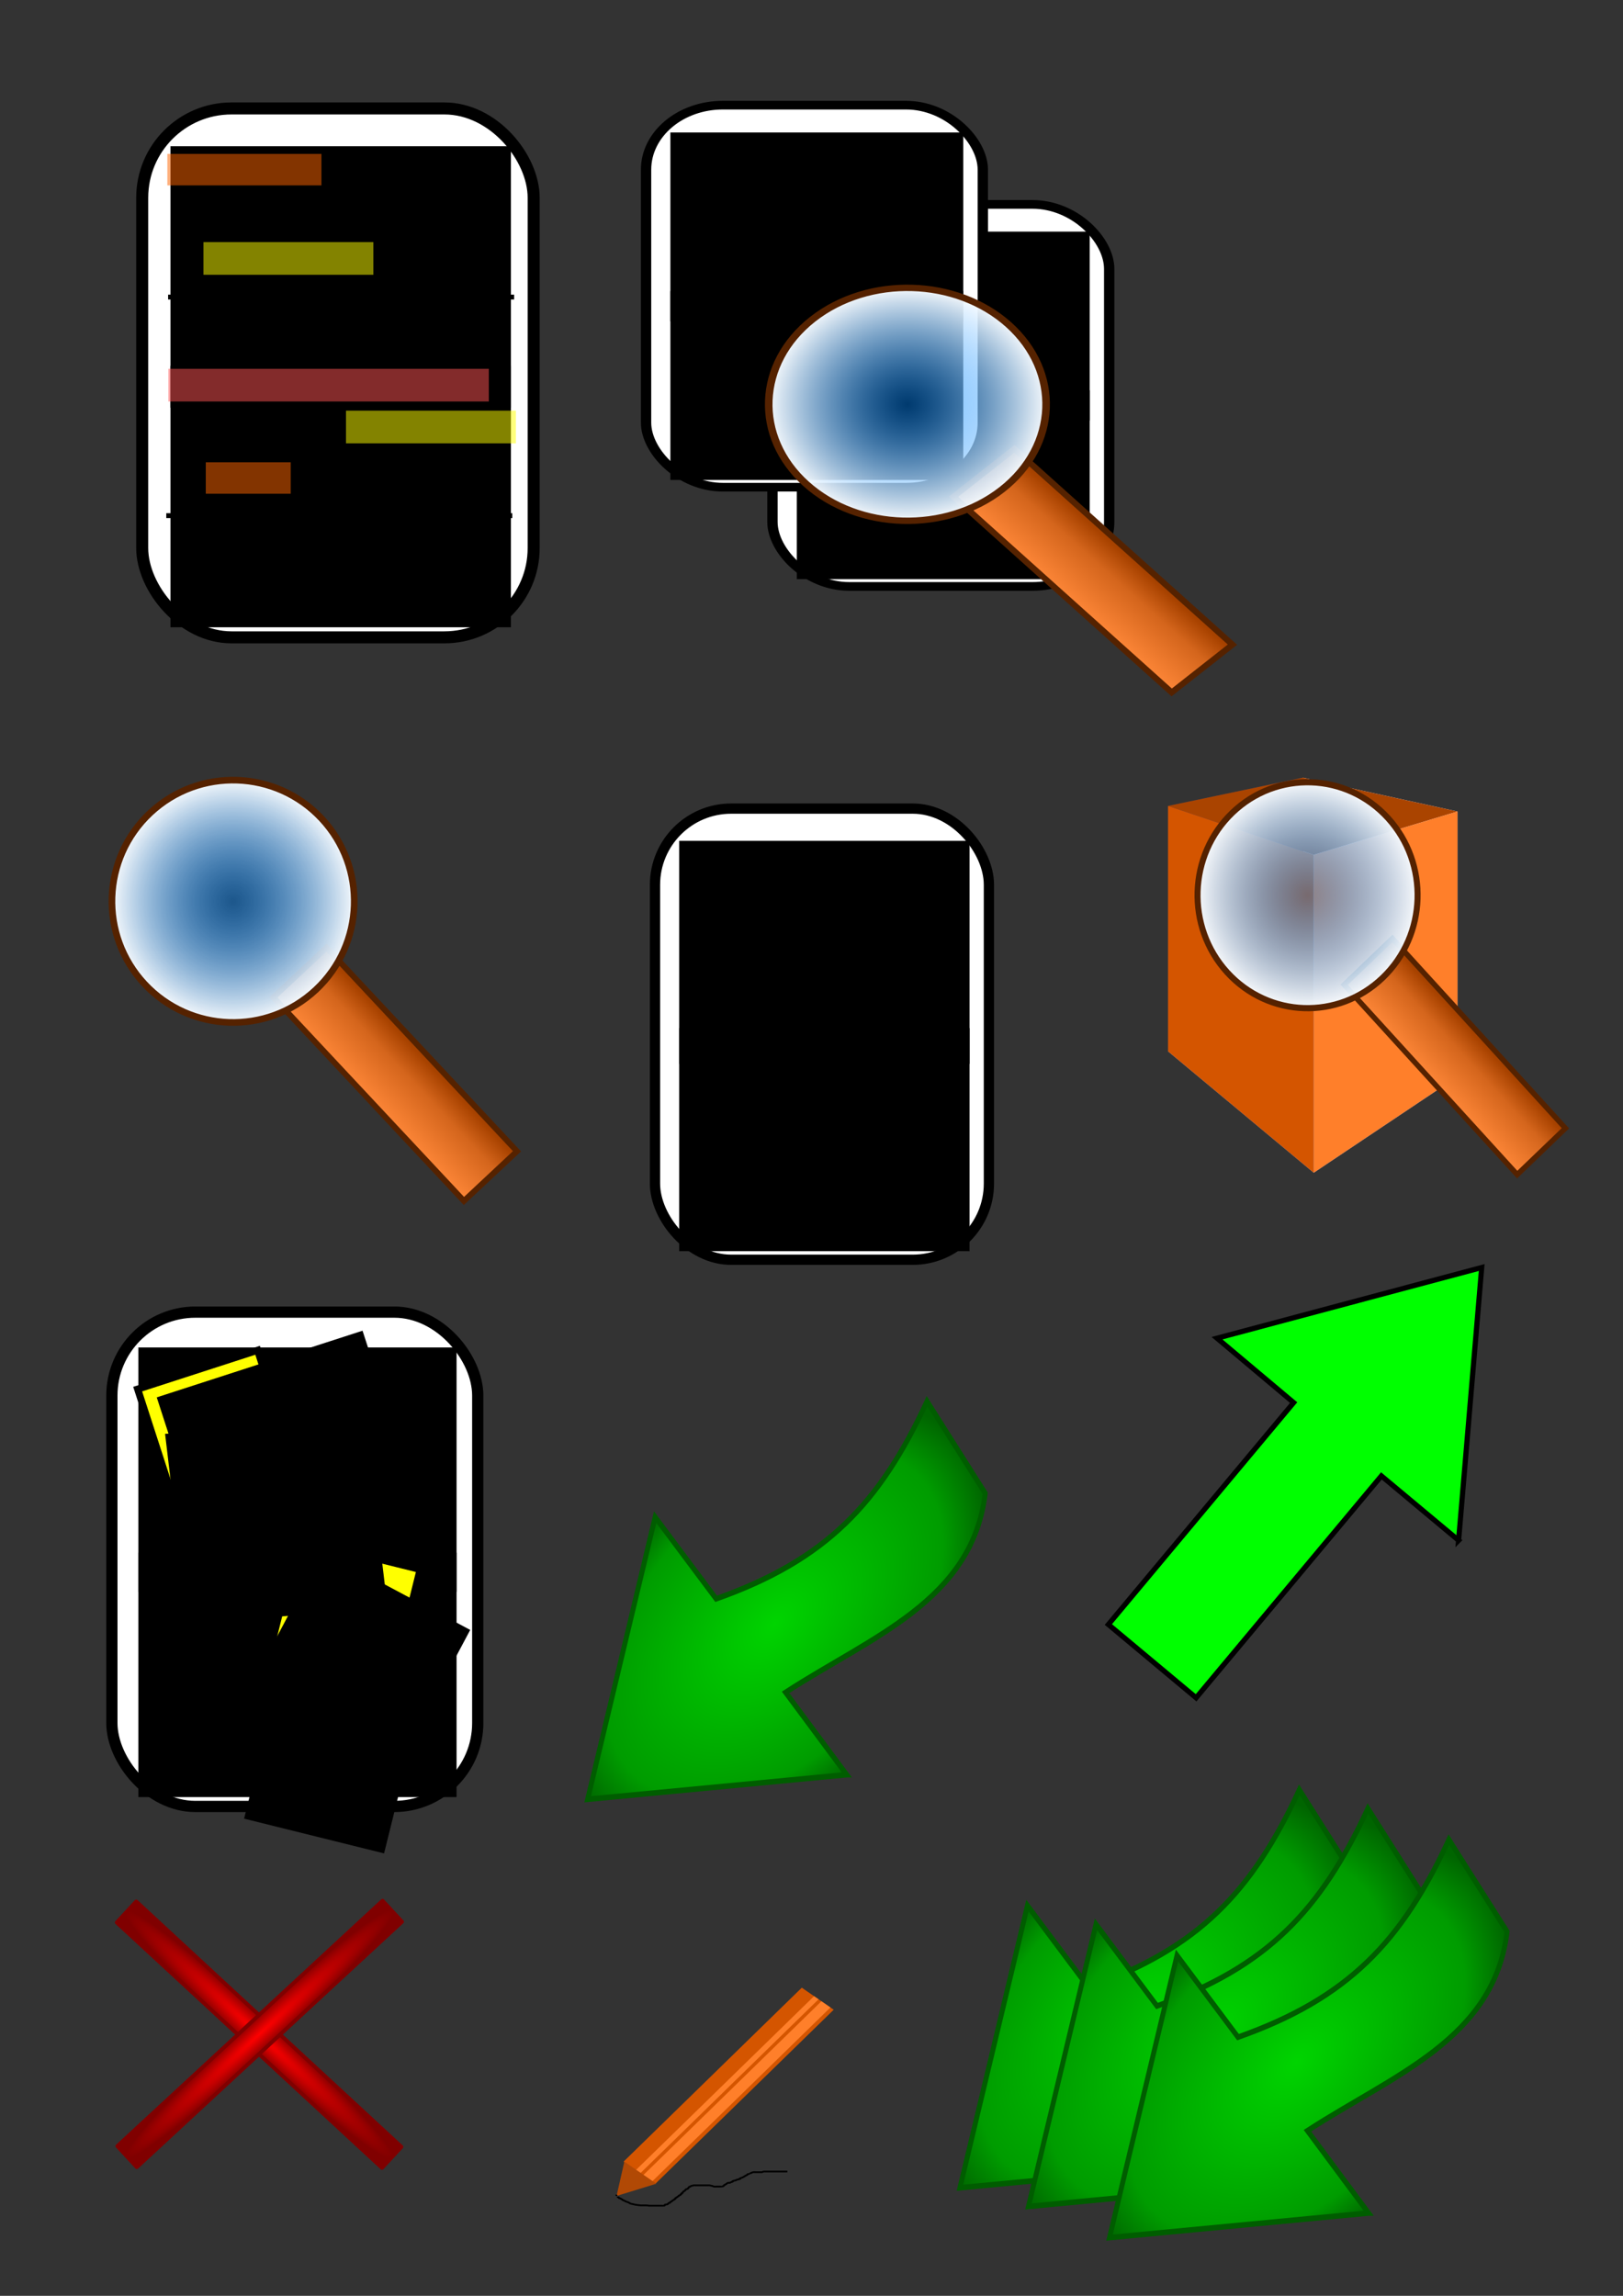 <?xml version="1.0" encoding="UTF-8" standalone="no"?>
<!-- Created with Inkscape (http://www.inkscape.org/) -->

<svg
   xmlns:dc="http://purl.org/dc/elements/1.1/"
   xmlns:cc="http://creativecommons.org/ns#"
   xmlns:rdf="http://www.w3.org/1999/02/22-rdf-syntax-ns#"
   xmlns:svg="http://www.w3.org/2000/svg"
   xmlns="http://www.w3.org/2000/svg"
   xmlns:xlink="http://www.w3.org/1999/xlink"
   xmlns:sodipodi="http://sodipodi.sourceforge.net/DTD/sodipodi-0.dtd"
   xmlns:inkscape="http://www.inkscape.org/namespaces/inkscape"
   width="744.094"
   height="1052.362"
   id="svg2"
   version="1.1"
   inkscape:version="0.47 r22583"
   sodipodi:docname="icons.svg">
  <rect width="100%" height="100%" fill="#333333" stroke="none"/>
  <defs
     id="defs4">
    <linearGradient
       id="linearGradient3788">
      <stop
         id="stop3790"
         offset="0"
         style="stop-color:#ff0000;stop-opacity:1;" />
      <stop
         style="stop-color:#800000;stop-opacity:1;"
         offset="1"
         id="stop3796" />
    </linearGradient>
    <linearGradient
       id="linearGradient3725">
      <stop
         style="stop-color:#0086ff;stop-opacity:0.433;"
         offset="0"
         id="stop3727" />
      <stop
         style="stop-color:#ffffff;stop-opacity:1;"
         offset="1"
         id="stop3729" />
    </linearGradient>
    <linearGradient
       id="linearGradient3709">
      <stop
         style="stop-color:#ff8839;stop-opacity:1;"
         offset="0"
         id="stop3711" />
      <stop
         id="stop3723"
         offset="0.601"
         style="stop-color:#d4651c;stop-opacity:1;" />
      <stop
         id="stop3721"
         offset="0.891"
         style="stop-color:#a94300;stop-opacity:1;" />
      <stop
         style="stop-color:#993d00;stop-opacity:1;"
         offset="1"
         id="stop3713" />
    </linearGradient>
    <linearGradient
       id="linearGradient3649">
      <stop
         id="stop3665"
         offset="0"
         style="stop-color:#00d400;stop-opacity:1;" />
      <stop
         style="stop-color:#009c00;stop-opacity:1;"
         offset="0.792"
         id="stop3683" />
      <stop
         style="stop-color:#006500;stop-opacity:1;"
         offset="1"
         id="stop3653" />
    </linearGradient>
    <inkscape:perspective
       sodipodi:type="inkscape:persp3d"
       inkscape:vp_x="NaN : NaN : 1"
       inkscape:vp_y="NaN : NaN : 0"
       inkscape:vp_z="NaN : NaN : 1"
       inkscape:persp3d-origin="NaN : NaN : 1"
       id="perspective10" />
    <inkscape:perspective
       id="perspective3621"
       inkscape:persp3d-origin="0.5 : 0.33333333 : 1"
       inkscape:vp_z="1 : 0.5 : 1"
       inkscape:vp_y="0 : 1000 : 0"
       inkscape:vp_x="0 : 0.5 : 1"
       sodipodi:type="inkscape:persp3d" />
    <inkscape:perspective
       id="perspective3621-1"
       inkscape:persp3d-origin="0.5 : 0.33333333 : 1"
       inkscape:vp_z="1 : 0.5 : 1"
       inkscape:vp_y="0 : 1000 : 0"
       inkscape:vp_x="0 : 0.5 : 1"
       sodipodi:type="inkscape:persp3d" />
    <radialGradient
       inkscape:collect="always"
       xlink:href="#linearGradient3649"
       id="radialGradient3671"
       cx="670.2"
       cy="566.086"
       fx="670.2"
       fy="566.086"
       r="309.516"
       gradientTransform="matrix(1,0,0,1.619,0,-350.557)"
       gradientUnits="userSpaceOnUse" />
    <radialGradient
       inkscape:collect="always"
       xlink:href="#linearGradient3649"
       id="radialGradient3685"
       gradientUnits="userSpaceOnUse"
       gradientTransform="matrix(1,0,0,1.619,574.669,613.847)"
       cx="670.2"
       cy="566.086"
       fx="670.2"
       fy="566.086"
       r="309.516" />
    <inkscape:perspective
       id="perspective3779"
       inkscape:persp3d-origin="0.5 : 0.33333333 : 1"
       inkscape:vp_z="1 : 0.5 : 1"
       inkscape:vp_y="0 : 1000 : 0"
       inkscape:vp_x="0 : 0.5 : 1"
       sodipodi:type="inkscape:persp3d" />
    <inkscape:perspective
       id="perspective3831"
       inkscape:persp3d-origin="0.5 : 0.33333333 : 1"
       inkscape:vp_z="1 : 0.5 : 1"
       inkscape:vp_y="0 : 1000 : 0"
       inkscape:vp_x="0 : 0.5 : 1"
       sodipodi:type="inkscape:persp3d" />
    <inkscape:perspective
       id="perspective3900"
       inkscape:persp3d-origin="0.5 : 0.33333333 : 1"
       inkscape:vp_z="1 : 0.5 : 1"
       inkscape:vp_y="0 : 1000 : 0"
       inkscape:vp_x="0 : 0.5 : 1"
       sodipodi:type="inkscape:persp3d" />
    <linearGradient
       inkscape:collect="always"
       xlink:href="#linearGradient3709-3"
       id="linearGradient3886-6"
       gradientUnits="userSpaceOnUse"
       x1="-94.895"
       y1="748.853"
       x2="23.676"
       y2="748.853"
       gradientTransform="matrix(0.733,0,0,0.733,-123.667,324.38)" />
    <linearGradient
       id="linearGradient3709-3">
      <stop
         style="stop-color:#ff8839;stop-opacity:1;"
         offset="0"
         id="stop3711-8" />
      <stop
         id="stop3723-3"
         offset="0.601"
         style="stop-color:#d4651c;stop-opacity:1;" />
      <stop
         id="stop3721-4"
         offset="0.891"
         style="stop-color:#a94300;stop-opacity:1;" />
      <stop
         style="stop-color:#993d00;stop-opacity:1;"
         offset="1"
         id="stop3713-2" />
    </linearGradient>
    <radialGradient
       inkscape:collect="always"
       xlink:href="#linearGradient3725-8"
       id="radialGradient3747-7"
       gradientUnits="userSpaceOnUse"
       cx="151.429"
       cy="263.791"
       fx="151.429"
       fy="263.791"
       r="187.857" />
    <linearGradient
       id="linearGradient3725-8">
      <stop
         style="stop-color:#0086ff;stop-opacity:0.433;"
         offset="0"
         id="stop3727-9" />
      <stop
         style="stop-color:#ffffff;stop-opacity:1;"
         offset="1"
         id="stop3729-0" />
    </linearGradient>
    <radialGradient
       r="187.857"
       fy="263.791"
       fx="151.429"
       cy="263.791"
       cx="151.429"
       gradientUnits="userSpaceOnUse"
       id="radialGradient3917"
       xlink:href="#linearGradient3725-8"
       inkscape:collect="always" />
    <inkscape:perspective
       id="perspective3962"
       inkscape:persp3d-origin="0.5 : 0.33333333 : 1"
       inkscape:vp_z="1 : 0.5 : 1"
       inkscape:vp_y="0 : 1000 : 0"
       inkscape:vp_x="0 : 0.5 : 1"
       sodipodi:type="inkscape:persp3d" />
    <linearGradient
       inkscape:collect="always"
       xlink:href="#linearGradient3709"
       id="linearGradient4048"
       gradientUnits="userSpaceOnUse"
       gradientTransform="matrix(0.733,0,0,0.733,-123.667,324.38)"
       x1="-94.895"
       y1="748.853"
       x2="23.676"
       y2="748.853" />
    <radialGradient
       inkscape:collect="always"
       xlink:href="#linearGradient3725"
       id="radialGradient4050"
       gradientUnits="userSpaceOnUse"
       cx="151.429"
       cy="263.791"
       fx="151.429"
       fy="263.791"
       r="187.857" />
    <inkscape:perspective
       id="perspective4158"
       inkscape:persp3d-origin="0.5 : 0.33333333 : 1"
       inkscape:vp_z="1 : 0.5 : 1"
       inkscape:vp_y="0 : 1000 : 0"
       inkscape:vp_x="0 : 0.5 : 1"
       sodipodi:type="inkscape:persp3d" />
    <linearGradient
       id="linearGradient3709-3-8">
      <stop
         style="stop-color:#ff8839;stop-opacity:1;"
         offset="0"
         id="stop3711-8-4" />
      <stop
         id="stop3723-3-3"
         offset="0.601"
         style="stop-color:#d4651c;stop-opacity:1;" />
      <stop
         id="stop3721-4-9"
         offset="0.891"
         style="stop-color:#a94300;stop-opacity:1;" />
      <stop
         style="stop-color:#993d00;stop-opacity:1;"
         offset="1"
         id="stop3713-2-9" />
    </linearGradient>
    <radialGradient
       r="187.857"
       fy="263.791"
       fx="151.429"
       cy="263.791"
       cx="151.429"
       gradientUnits="userSpaceOnUse"
       id="radialGradient3917-6"
       xlink:href="#linearGradient3725-8-9"
       inkscape:collect="always" />
    <linearGradient
       id="linearGradient3725-8-9">
      <stop
         style="stop-color:#0086ff;stop-opacity:0.433;"
         offset="0"
         id="stop3727-9-7" />
      <stop
         style="stop-color:#ffffff;stop-opacity:1;"
         offset="1"
         id="stop3729-0-7" />
    </linearGradient>
    <linearGradient
       inkscape:collect="always"
       xlink:href="#linearGradient3709-3-8"
       id="linearGradient4224"
       gradientUnits="userSpaceOnUse"
       gradientTransform="matrix(0.733,0,0,0.733,-123.667,324.38)"
       x1="-94.895"
       y1="748.853"
       x2="23.676"
       y2="748.853" />
    <radialGradient
       inkscape:collect="always"
       xlink:href="#linearGradient3725-8-9"
       id="radialGradient4226"
       gradientUnits="userSpaceOnUse"
       cx="151.429"
       cy="263.791"
       fx="151.429"
       fy="263.791"
       r="187.857" />
    <inkscape:perspective
       id="perspective4238"
       inkscape:persp3d-origin="0.5 : 0.33333333 : 1"
       inkscape:vp_z="1 : 0.5 : 1"
       inkscape:vp_y="0 : 1000 : 0"
       inkscape:vp_x="0 : 0.5 : 1"
       sodipodi:type="inkscape:persp3d" />
    <inkscape:perspective
       id="perspective4286"
       inkscape:persp3d-origin="0.5 : 0.33333333 : 1"
       inkscape:vp_z="1 : 0.5 : 1"
       inkscape:vp_y="0 : 1000 : 0"
       inkscape:vp_x="0 : 0.5 : 1"
       sodipodi:type="inkscape:persp3d" />
    <inkscape:perspective
       id="perspective4317"
       inkscape:persp3d-origin="0.5 : 0.33333333 : 1"
       inkscape:vp_z="1 : 0.5 : 1"
       inkscape:vp_y="0 : 1000 : 0"
       inkscape:vp_x="0 : 0.5 : 1"
       sodipodi:type="inkscape:persp3d" />
    <inkscape:perspective
       id="perspective4348"
       inkscape:persp3d-origin="0.5 : 0.33333333 : 1"
       inkscape:vp_z="1 : 0.5 : 1"
       inkscape:vp_y="0 : 1000 : 0"
       inkscape:vp_x="0 : 0.5 : 1"
       sodipodi:type="inkscape:persp3d" />
    <inkscape:perspective
       id="perspective4379"
       inkscape:persp3d-origin="0.5 : 0.33333333 : 1"
       inkscape:vp_z="1 : 0.5 : 1"
       inkscape:vp_y="0 : 1000 : 0"
       inkscape:vp_x="0 : 0.5 : 1"
       sodipodi:type="inkscape:persp3d" />
    <inkscape:perspective
       id="perspective4432"
       inkscape:persp3d-origin="0.5 : 0.33333333 : 1"
       inkscape:vp_z="1 : 0.5 : 1"
       inkscape:vp_y="0 : 1000 : 0"
       inkscape:vp_x="0 : 0.5 : 1"
       sodipodi:type="inkscape:persp3d" />
    <inkscape:perspective
       id="perspective4547"
       inkscape:persp3d-origin="0.5 : 0.33333333 : 1"
       inkscape:vp_z="1 : 0.5 : 1"
       inkscape:vp_y="0 : 1000 : 0"
       inkscape:vp_x="0 : 0.5 : 1"
       sodipodi:type="inkscape:persp3d" />
    <inkscape:perspective
       id="perspective4779"
       inkscape:persp3d-origin="0.5 : 0.33333333 : 1"
       inkscape:vp_z="1 : 0.5 : 1"
       inkscape:vp_y="0 : 1000 : 0"
       inkscape:vp_x="0 : 0.5 : 1"
       sodipodi:type="inkscape:persp3d" />
    <inkscape:perspective
       id="perspective4779-7"
       inkscape:persp3d-origin="0.5 : 0.33333333 : 1"
       inkscape:vp_z="1 : 0.5 : 1"
       inkscape:vp_y="0 : 1000 : 0"
       inkscape:vp_x="0 : 0.5 : 1"
       sodipodi:type="inkscape:persp3d" />
    <inkscape:perspective
       id="perspective4825"
       inkscape:persp3d-origin="0.5 : 0.33333333 : 1"
       inkscape:vp_z="1 : 0.5 : 1"
       inkscape:vp_y="0 : 1000 : 0"
       inkscape:vp_x="0 : 0.5 : 1"
       sodipodi:type="inkscape:persp3d" />
    <inkscape:perspective
       id="perspective4886"
       inkscape:persp3d-origin="0.5 : 0.33333333 : 1"
       inkscape:vp_z="1 : 0.5 : 1"
       inkscape:vp_y="0 : 1000 : 0"
       inkscape:vp_x="0 : 0.5 : 1"
       sodipodi:type="inkscape:persp3d" />
    <inkscape:perspective
       id="perspective4908"
       inkscape:persp3d-origin="0.5 : 0.33333333 : 1"
       inkscape:vp_z="1 : 0.5 : 1"
       inkscape:vp_y="0 : 1000 : 0"
       inkscape:vp_x="0 : 0.5 : 1"
       sodipodi:type="inkscape:persp3d" />
    <inkscape:perspective
       id="perspective4932"
       inkscape:persp3d-origin="0.5 : 0.33333333 : 1"
       inkscape:vp_z="1 : 0.5 : 1"
       inkscape:vp_y="0 : 1000 : 0"
       inkscape:vp_x="0 : 0.5 : 1"
       sodipodi:type="inkscape:persp3d" />
    <inkscape:perspective
       id="perspective4932-0"
       inkscape:persp3d-origin="0.5 : 0.33333333 : 1"
       inkscape:vp_z="1 : 0.5 : 1"
       inkscape:vp_y="0 : 1000 : 0"
       inkscape:vp_x="0 : 0.5 : 1"
       sodipodi:type="inkscape:persp3d" />
    <inkscape:perspective
       id="perspective3004"
       inkscape:persp3d-origin="0.5 : 0.33333333 : 1"
       inkscape:vp_z="1 : 0.5 : 1"
       inkscape:vp_y="0 : 1000 : 0"
       inkscape:vp_x="0 : 0.5 : 1"
       sodipodi:type="inkscape:persp3d" />
    <inkscape:perspective
       id="perspective3004-7"
       inkscape:persp3d-origin="0.5 : 0.33333333 : 1"
       inkscape:vp_z="1 : 0.5 : 1"
       inkscape:vp_y="0 : 1000 : 0"
       inkscape:vp_x="0 : 0.5 : 1"
       sodipodi:type="inkscape:persp3d" />
    <inkscape:perspective
       id="perspective3035"
       inkscape:persp3d-origin="0.5 : 0.33333333 : 1"
       inkscape:vp_z="1 : 0.5 : 1"
       inkscape:vp_y="0 : 1000 : 0"
       inkscape:vp_x="0 : 0.5 : 1"
       sodipodi:type="inkscape:persp3d" />
    <radialGradient
       inkscape:collect="always"
       xlink:href="#linearGradient3788"
       id="radialGradient3786"
       cx="900.046"
       cy="717.497"
       fx="900.046"
       fy="717.497"
       r="83.718"
       gradientTransform="matrix(1,0,0,0.089,243.635,-147.029)"
       gradientUnits="userSpaceOnUse" />
    <inkscape:perspective
       id="perspective3806"
       inkscape:persp3d-origin="0.5 : 0.33333333 : 1"
       inkscape:vp_z="1 : 0.5 : 1"
       inkscape:vp_y="0 : 1000 : 0"
       inkscape:vp_x="0 : 0.5 : 1"
       sodipodi:type="inkscape:persp3d" />
    <radialGradient
       inkscape:collect="always"
       xlink:href="#linearGradient3788-2"
       id="radialGradient3786-5"
       cx="900.046"
       cy="717.497"
       fx="900.046"
       fy="717.497"
       r="83.718"
       gradientTransform="matrix(1,0,0,0.089,247.9,-148.148)"
       gradientUnits="userSpaceOnUse" />
    <linearGradient
       id="linearGradient3788-2">
      <stop
         id="stop3790-3"
         offset="0"
         style="stop-color:#ff0000;stop-opacity:1;" />
      <stop
         style="stop-color:#800000;stop-opacity:1;"
         offset="1"
         id="stop3796-1" />
    </linearGradient>
    <radialGradient
       r="83.718"
       fy="717.497"
       fx="900.046"
       cy="717.497"
       cx="900.046"
       gradientTransform="matrix(1,0,0,0.089,-1072.28,1069.828)"
       gradientUnits="userSpaceOnUse"
       id="radialGradient3815"
       xlink:href="#linearGradient3788-2"
       inkscape:collect="always" />
    <inkscape:perspective
       id="perspective3848"
       inkscape:persp3d-origin="0.5 : 0.33333333 : 1"
       inkscape:vp_z="1 : 0.5 : 1"
       inkscape:vp_y="0 : 1000 : 0"
       inkscape:vp_x="0 : 0.5 : 1"
       sodipodi:type="inkscape:persp3d" />
    <inkscape:perspective
       id="perspective3909"
       inkscape:persp3d-origin="0.5 : 0.33333333 : 1"
       inkscape:vp_z="1 : 0.5 : 1"
       inkscape:vp_y="0 : 1000 : 0"
       inkscape:vp_x="0 : 0.5 : 1"
       sodipodi:type="inkscape:persp3d" />
    <linearGradient
       id="linearGradient3709-3-8-6">
      <stop
         style="stop-color:#ff8839;stop-opacity:1;"
         offset="0"
         id="stop3711-8-4-2" />
      <stop
         id="stop3723-3-3-4"
         offset="0.601"
         style="stop-color:#d4651c;stop-opacity:1;" />
      <stop
         id="stop3721-4-9-5"
         offset="0.891"
         style="stop-color:#a94300;stop-opacity:1;" />
      <stop
         style="stop-color:#993d00;stop-opacity:1;"
         offset="1"
         id="stop3713-2-9-8" />
    </linearGradient>
    <linearGradient
       id="linearGradient3725-8-9-1">
      <stop
         style="stop-color:#0086ff;stop-opacity:0.433;"
         offset="0"
         id="stop3727-9-7-2" />
      <stop
         style="stop-color:#ffffff;stop-opacity:1;"
         offset="1"
         id="stop3729-0-7-1" />
    </linearGradient>
    <inkscape:perspective
       id="perspective3991"
       inkscape:persp3d-origin="0.5 : 0.33333333 : 1"
       inkscape:vp_z="1 : 0.5 : 1"
       inkscape:vp_y="0 : 1000 : 0"
       inkscape:vp_x="0 : 0.5 : 1"
       sodipodi:type="inkscape:persp3d" />
    <radialGradient
       inkscape:collect="always"
       xlink:href="#linearGradient3649-6"
       id="radialGradient3671-8"
       cx="670.2"
       cy="566.086"
       fx="670.2"
       fy="566.086"
       r="309.516"
       gradientTransform="matrix(1,0,0,1.619,0,-350.557)"
       gradientUnits="userSpaceOnUse" />
    <linearGradient
       id="linearGradient3649-6">
      <stop
         id="stop3665-9"
         offset="0"
         style="stop-color:#00d400;stop-opacity:1;" />
      <stop
         style="stop-color:#009c00;stop-opacity:1;"
         offset="0.792"
         id="stop3683-8" />
      <stop
         style="stop-color:#006500;stop-opacity:1;"
         offset="1"
         id="stop3653-6" />
    </linearGradient>
    <radialGradient
       inkscape:collect="always"
       xlink:href="#linearGradient3649-6"
       id="radialGradient3685-6"
       gradientUnits="userSpaceOnUse"
       gradientTransform="matrix(1,0,0,1.619,574.669,613.847)"
       cx="670.2"
       cy="566.086"
       fx="670.2"
       fy="566.086"
       r="309.516" />
    <linearGradient
       id="linearGradient4001">
      <stop
         id="stop4003"
         offset="0"
         style="stop-color:#00d400;stop-opacity:1;" />
      <stop
         style="stop-color:#009c00;stop-opacity:1;"
         offset="0.792"
         id="stop4005" />
      <stop
         style="stop-color:#006500;stop-opacity:1;"
         offset="1"
         id="stop4007" />
    </linearGradient>
    <radialGradient
       r="309.516"
       fy="566.086"
       fx="670.2"
       cy="566.086"
       cx="670.2"
       gradientTransform="matrix(1,0,0,1.619,574.669,613.847)"
       gradientUnits="userSpaceOnUse"
       id="radialGradient4011"
       xlink:href="#linearGradient3649-6"
       inkscape:collect="always" />
    <inkscape:perspective
       id="perspective3073"
       inkscape:persp3d-origin="0.5 : 0.33333333 : 1"
       inkscape:vp_z="1 : 0.5 : 1"
       inkscape:vp_y="0 : 1000 : 0"
       inkscape:vp_x="0 : 0.5 : 1"
       sodipodi:type="inkscape:persp3d" />
    <radialGradient
       inkscape:collect="always"
       xlink:href="#linearGradient3649-7"
       id="radialGradient3671-1"
       cx="670.2"
       cy="566.086"
       fx="670.2"
       fy="566.086"
       r="309.516"
       gradientTransform="matrix(1,0,0,1.619,0,-350.557)"
       gradientUnits="userSpaceOnUse" />
    <linearGradient
       id="linearGradient3649-7">
      <stop
         id="stop3665-4"
         offset="0"
         style="stop-color:#00d400;stop-opacity:1;" />
      <stop
         style="stop-color:#009c00;stop-opacity:1;"
         offset="0.792"
         id="stop3683-0" />
      <stop
         style="stop-color:#006500;stop-opacity:1;"
         offset="1"
         id="stop3653-9" />
    </linearGradient>
    <radialGradient
       inkscape:collect="always"
       xlink:href="#linearGradient3649-7"
       id="radialGradient3685-4"
       gradientUnits="userSpaceOnUse"
       gradientTransform="matrix(1,0,0,1.619,574.669,613.847)"
       cx="670.2"
       cy="566.086"
       fx="670.2"
       fy="566.086"
       r="309.516" />
    <linearGradient
       id="linearGradient3083">
      <stop
         id="stop3085"
         offset="0"
         style="stop-color:#00d400;stop-opacity:1;" />
      <stop
         style="stop-color:#009c00;stop-opacity:1;"
         offset="0.792"
         id="stop3087" />
      <stop
         style="stop-color:#006500;stop-opacity:1;"
         offset="1"
         id="stop3089" />
    </linearGradient>
    <radialGradient
       r="309.516"
       fy="566.086"
       fx="670.2"
       cy="566.086"
       cx="670.2"
       gradientTransform="matrix(1,0,0,1.619,574.669,613.847)"
       gradientUnits="userSpaceOnUse"
       id="radialGradient3093"
       xlink:href="#linearGradient3649-7"
       inkscape:collect="always" />
    <inkscape:perspective
       id="perspective3073-2"
       inkscape:persp3d-origin="0.5 : 0.33333333 : 1"
       inkscape:vp_z="1 : 0.5 : 1"
       inkscape:vp_y="0 : 1000 : 0"
       inkscape:vp_x="0 : 0.5 : 1"
       sodipodi:type="inkscape:persp3d" />
    <radialGradient
       inkscape:collect="always"
       xlink:href="#linearGradient3649-5"
       id="radialGradient3671-4"
       cx="670.2"
       cy="566.086"
       fx="670.2"
       fy="566.086"
       r="309.516"
       gradientTransform="matrix(1,0,0,1.619,0,-350.557)"
       gradientUnits="userSpaceOnUse" />
    <linearGradient
       id="linearGradient3649-5">
      <stop
         id="stop3665-5"
         offset="0"
         style="stop-color:#00d400;stop-opacity:1;" />
      <stop
         style="stop-color:#009c00;stop-opacity:1;"
         offset="0.792"
         id="stop3683-1" />
      <stop
         style="stop-color:#006500;stop-opacity:1;"
         offset="1"
         id="stop3653-7" />
    </linearGradient>
    <radialGradient
       inkscape:collect="always"
       xlink:href="#linearGradient3649-5"
       id="radialGradient3685-1"
       gradientUnits="userSpaceOnUse"
       gradientTransform="matrix(1,0,0,1.619,574.669,613.847)"
       cx="670.2"
       cy="566.086"
       fx="670.2"
       fy="566.086"
       r="309.516" />
    <linearGradient
       id="linearGradient3083-1">
      <stop
         id="stop3085-5"
         offset="0"
         style="stop-color:#00d400;stop-opacity:1;" />
      <stop
         style="stop-color:#009c00;stop-opacity:1;"
         offset="0.792"
         id="stop3087-2" />
      <stop
         style="stop-color:#006500;stop-opacity:1;"
         offset="1"
         id="stop3089-7" />
    </linearGradient>
    <radialGradient
       r="309.516"
       fy="566.086"
       fx="670.2"
       cy="566.086"
       cx="670.2"
       gradientTransform="matrix(1,0,0,1.619,574.669,613.847)"
       gradientUnits="userSpaceOnUse"
       id="radialGradient3093-6"
       xlink:href="#linearGradient3649-5"
       inkscape:collect="always" />
    <inkscape:perspective
       id="perspective3073-23"
       inkscape:persp3d-origin="0.5 : 0.33333333 : 1"
       inkscape:vp_z="1 : 0.5 : 1"
       inkscape:vp_y="0 : 1000 : 0"
       inkscape:vp_x="0 : 0.5 : 1"
       sodipodi:type="inkscape:persp3d" />
    <radialGradient
       inkscape:collect="always"
       xlink:href="#linearGradient3649-2"
       id="radialGradient3671-2"
       cx="670.2"
       cy="566.086"
       fx="670.2"
       fy="566.086"
       r="309.516"
       gradientTransform="matrix(1,0,0,1.619,0,-350.557)"
       gradientUnits="userSpaceOnUse" />
    <linearGradient
       id="linearGradient3649-2">
      <stop
         id="stop3665-1"
         offset="0"
         style="stop-color:#00d400;stop-opacity:1;" />
      <stop
         style="stop-color:#009c00;stop-opacity:1;"
         offset="0.792"
         id="stop3683-6" />
      <stop
         style="stop-color:#006500;stop-opacity:1;"
         offset="1"
         id="stop3653-8" />
    </linearGradient>
    <radialGradient
       inkscape:collect="always"
       xlink:href="#linearGradient3649-2"
       id="radialGradient3685-5"
       gradientUnits="userSpaceOnUse"
       gradientTransform="matrix(1,0,0,1.619,574.669,613.847)"
       cx="670.2"
       cy="566.086"
       fx="670.2"
       fy="566.086"
       r="309.516" />
    <linearGradient
       id="linearGradient3083-7">
      <stop
         id="stop3085-6"
         offset="0"
         style="stop-color:#00d400;stop-opacity:1;" />
      <stop
         style="stop-color:#009c00;stop-opacity:1;"
         offset="0.792"
         id="stop3087-1" />
      <stop
         style="stop-color:#006500;stop-opacity:1;"
         offset="1"
         id="stop3089-8" />
    </linearGradient>
    <radialGradient
       r="309.516"
       fy="566.086"
       fx="670.2"
       cy="566.086"
       cx="670.2"
       gradientTransform="matrix(1,0,0,1.619,574.669,613.847)"
       gradientUnits="userSpaceOnUse"
       id="radialGradient3093-9"
       xlink:href="#linearGradient3649-2"
       inkscape:collect="always" />
    <radialGradient
       inkscape:collect="always"
       xlink:href="#linearGradient3649-7"
       id="radialGradient3202"
       gradientUnits="userSpaceOnUse"
       gradientTransform="matrix(1,0,0,1.619,574.669,613.847)"
       cx="670.2"
       cy="566.086"
       fx="670.2"
       fy="566.086"
       r="309.516" />
    <radialGradient
       inkscape:collect="always"
       xlink:href="#linearGradient3649-7"
       id="radialGradient3204"
       gradientUnits="userSpaceOnUse"
       gradientTransform="matrix(1,0,0,1.619,0,-350.557)"
       cx="670.2"
       cy="566.086"
       fx="670.2"
       fy="566.086"
       r="309.516" />
    <radialGradient
       inkscape:collect="always"
       xlink:href="#linearGradient3649-5"
       id="radialGradient3206"
       gradientUnits="userSpaceOnUse"
       gradientTransform="matrix(1,0,0,1.619,574.669,613.847)"
       cx="670.2"
       cy="566.086"
       fx="670.2"
       fy="566.086"
       r="309.516" />
    <radialGradient
       inkscape:collect="always"
       xlink:href="#linearGradient3649-5"
       id="radialGradient3208"
       gradientUnits="userSpaceOnUse"
       gradientTransform="matrix(1,0,0,1.619,0,-350.557)"
       cx="670.2"
       cy="566.086"
       fx="670.2"
       fy="566.086"
       r="309.516" />
    <radialGradient
       inkscape:collect="always"
       xlink:href="#linearGradient3649-2"
       id="radialGradient3210"
       gradientUnits="userSpaceOnUse"
       gradientTransform="matrix(1,0,0,1.619,574.669,613.847)"
       cx="670.2"
       cy="566.086"
       fx="670.2"
       fy="566.086"
       r="309.516" />
    <radialGradient
       inkscape:collect="always"
       xlink:href="#linearGradient3649-2"
       id="radialGradient3212"
       gradientUnits="userSpaceOnUse"
       gradientTransform="matrix(1,0,0,1.619,0,-350.557)"
       cx="670.2"
       cy="566.086"
       fx="670.2"
       fy="566.086"
       r="309.516" />
    <inkscape:perspective
       id="perspective3222"
       inkscape:persp3d-origin="0.5 : 0.33333333 : 1"
       inkscape:vp_z="1 : 0.5 : 1"
       inkscape:vp_y="0 : 1000 : 0"
       inkscape:vp_x="0 : 0.5 : 1"
       sodipodi:type="inkscape:persp3d" />
    <radialGradient
       inkscape:collect="always"
       xlink:href="#linearGradient3649-7-4"
       id="radialGradient3204-5"
       gradientUnits="userSpaceOnUse"
       gradientTransform="matrix(1,0,0,1.619,0,-350.557)"
       cx="670.2"
       cy="566.086"
       fx="670.2"
       fy="566.086"
       r="309.516" />
    <linearGradient
       id="linearGradient3649-7-4">
      <stop
         id="stop3665-4-3"
         offset="0"
         style="stop-color:#00d400;stop-opacity:1;" />
      <stop
         style="stop-color:#009c00;stop-opacity:1;"
         offset="0.792"
         id="stop3683-0-1" />
      <stop
         style="stop-color:#006500;stop-opacity:1;"
         offset="1"
         id="stop3653-9-2" />
    </linearGradient>
    <radialGradient
       inkscape:collect="always"
       xlink:href="#linearGradient3649-7-4"
       id="radialGradient3202-3"
       gradientUnits="userSpaceOnUse"
       gradientTransform="matrix(1,0,0,1.619,574.669,613.847)"
       cx="670.2"
       cy="566.086"
       fx="670.2"
       fy="566.086"
       r="309.516" />
    <linearGradient
       id="linearGradient3232">
      <stop
         id="stop3234"
         offset="0"
         style="stop-color:#00d400;stop-opacity:1;" />
      <stop
         style="stop-color:#009c00;stop-opacity:1;"
         offset="0.792"
         id="stop3236" />
      <stop
         style="stop-color:#006500;stop-opacity:1;"
         offset="1"
         id="stop3238" />
    </linearGradient>
    <radialGradient
       inkscape:collect="always"
       xlink:href="#linearGradient3649-5-4"
       id="radialGradient3208-3"
       gradientUnits="userSpaceOnUse"
       gradientTransform="matrix(1,0,0,1.619,0,-350.557)"
       cx="670.2"
       cy="566.086"
       fx="670.2"
       fy="566.086"
       r="309.516" />
    <linearGradient
       id="linearGradient3649-5-4">
      <stop
         id="stop3665-5-1"
         offset="0"
         style="stop-color:#00d400;stop-opacity:1;" />
      <stop
         style="stop-color:#009c00;stop-opacity:1;"
         offset="0.792"
         id="stop3683-1-1" />
      <stop
         style="stop-color:#006500;stop-opacity:1;"
         offset="1"
         id="stop3653-7-3" />
    </linearGradient>
    <radialGradient
       inkscape:collect="always"
       xlink:href="#linearGradient3649-5-4"
       id="radialGradient3206-8"
       gradientUnits="userSpaceOnUse"
       gradientTransform="matrix(1,0,0,1.619,574.669,613.847)"
       cx="670.2"
       cy="566.086"
       fx="670.2"
       fy="566.086"
       r="309.516" />
    <linearGradient
       id="linearGradient3246">
      <stop
         id="stop3248"
         offset="0"
         style="stop-color:#00d400;stop-opacity:1;" />
      <stop
         style="stop-color:#009c00;stop-opacity:1;"
         offset="0.792"
         id="stop3250" />
      <stop
         style="stop-color:#006500;stop-opacity:1;"
         offset="1"
         id="stop3252" />
    </linearGradient>
    <radialGradient
       inkscape:collect="always"
       xlink:href="#linearGradient3649-2-4"
       id="radialGradient3212-7"
       gradientUnits="userSpaceOnUse"
       gradientTransform="matrix(1,0,0,1.619,0,-350.557)"
       cx="670.2"
       cy="566.086"
       fx="670.2"
       fy="566.086"
       r="309.516" />
    <linearGradient
       id="linearGradient3649-2-4">
      <stop
         id="stop3665-1-2"
         offset="0"
         style="stop-color:#00d400;stop-opacity:1;" />
      <stop
         style="stop-color:#009c00;stop-opacity:1;"
         offset="0.792"
         id="stop3683-6-7" />
      <stop
         style="stop-color:#006500;stop-opacity:1;"
         offset="1"
         id="stop3653-8-7" />
    </linearGradient>
    <radialGradient
       inkscape:collect="always"
       xlink:href="#linearGradient3649-2-4"
       id="radialGradient3210-9"
       gradientUnits="userSpaceOnUse"
       gradientTransform="matrix(1,0,0,1.619,574.669,613.847)"
       cx="670.2"
       cy="566.086"
       fx="670.2"
       fy="566.086"
       r="309.516" />
    <linearGradient
       id="linearGradient3260">
      <stop
         id="stop3262"
         offset="0"
         style="stop-color:#00d400;stop-opacity:1;" />
      <stop
         style="stop-color:#009c00;stop-opacity:1;"
         offset="0.792"
         id="stop3264" />
      <stop
         style="stop-color:#006500;stop-opacity:1;"
         offset="1"
         id="stop3266" />
    </linearGradient>
    <radialGradient
       r="309.516"
       fy="566.086"
       fx="670.2"
       cy="566.086"
       cx="670.2"
       gradientTransform="matrix(1,0,0,1.619,0,-350.557)"
       gradientUnits="userSpaceOnUse"
       id="radialGradient3275"
       xlink:href="#linearGradient3649-2-4"
       inkscape:collect="always" />
  </defs>
  <sodipodi:namedview
     id="base"
     pagecolor="#ffffff"
     bordercolor="#666666"
     borderopacity="1.0"
     inkscape:pageopacity="0.0"
     inkscape:pageshadow="2"
     inkscape:zoom="0.35"
     inkscape:cx="1098.0073"
     inkscape:cy="79.313791"
     inkscape:document-units="px"
     inkscape:current-layer="layer1"
     showgrid="false"
     showguides="true"
     inkscape:guide-bbox="true"
     inkscape:snap-bbox="false"
     inkscape:window-width="1280"
     inkscape:window-height="977"
     inkscape:window-x="1276"
     inkscape:window-y="-4"
     inkscape:window-maximized="1">
    <sodipodi:guide
       orientation="0,1"
       position="-228.571,-128.571"
       id="guide2826" />
  </sodipodi:namedview>
  <g
     inkscape:label="Layer 1"
     inkscape:groupmode="layer"
     id="layer1">
    <g
       id="g3608"
       transform="matrix(0.182,0.152,-0.152,0.182,567.841,466.316)">
      <path
         style="fill:#00ff00;fill-opacity:1;stroke:#000000;stroke-width:10;stroke-miterlimit:4;stroke-opacity:1"
         d="m 974.716,503.398 -194.5,0.031 0,558.844 -221.031,0 0,-558.844 -193.5,-0.625 152.562,-216.438 152.594,-216.469 151.938,216.75 151.938,216.75 z"
         id="path2820"
         sodipodi:nodetypes="cccccccccc" />
    </g>
    <g
       id="g3608-7"
       transform="matrix(0.144,0.194,0.173,-0.162,-88.877,750.693)"
       inkscape:export-filename="H:\KomodoEdit\Komodo Exts\SVNK\skin\default\images\commit.png"
       inkscape:export-xdpi="5.7567582"
       inkscape:export-ydpi="5.7567582"
       style="fill:url(#radialGradient3671);fill-opacity:1;stroke:#005d00;stroke-opacity:1">
      <path
         style="fill:url(#radialGradient3685);fill-opacity:1;stroke:#005d00;stroke-width:10;stroke-miterlimit:4;stroke-opacity:1"
         d="m 1549.384,1467.802 -194.5,0.031 c 34.266,198.935 116.328,398.375 -16.82,543.105 l -204.211,15.739 c 80.234,-191.575 89.728,-341.148 0,-558.844 l -193.5,-0.625 152.562,-216.438 152.594,-216.469 151.938,216.75 151.938,216.75 0,0 z"
         id="path2820-4"
         sodipodi:nodetypes="ccccccccccc"
         inkscape:export-filename="H:\KomodoEdit\Komodo Exts\SVNK\skin\default\images\update.png"
         inkscape:export-xdpi="5.7567582"
         inkscape:export-ydpi="5.7567582" />
    </g>
    <g
       id="g4015"
       transform="matrix(0.474,0,0,0.398,270.178,-32.903)"
       inkscape:export-filename="H:\KomodoEdit\Komodo Exts\SVNK\skin\default\images\diff.png"
       inkscape:export-xdpi="7.1962848"
       inkscape:export-ydpi="7.1962848">
      <g
         transform="translate(-32.047,174.286)"
         id="g3808-9">
        <rect
           style="fill:#ffffff;fill-opacity:1;stroke:#000000;stroke-width:10;stroke-miterlimit:4;stroke-opacity:1;stroke-dasharray:none"
           id="rect3749-6"
           width="325.714"
           height="440"
           x="209.19"
           y="143.791"
           ry="74.286" />
        <flowRoot
           xml:space="preserve"
           id="flowRoot3751-9"
           style="font-size:40px;font-style:normal;font-variant:normal;font-weight:normal;font-stretch:normal;fill:#000000;fill-opacity:1;stroke:#000000;font-family:Courier New;-inkscape-font-specification:Courier New"
           transform="matrix(0.135,0,0,0.182,180.365,22.24)"><flowRegion
             id="flowRegion3753-3"><rect
               id="rect3755-3"
               width="2097.144"
               height="1194.286"
               x="388.571"
               y="840.934"
               style="font-style:normal;font-variant:normal;font-weight:normal;font-stretch:normal;fill:#000000;fill-opacity:1;stroke:#000000;font-family:Courier New;-inkscape-font-specification:Courier New" /></flowRegion><flowPara
             style="font-size:144px"
             id="flowPara3759-1">SVN-K is a subversion addon-on for Komodo Edit</flowPara><flowPara
             style="font-size:36px"
             id="flowPara3763-4"> </flowPara><flowPara
             style="font-size:144px"
             id="flowPara3767-1">It means that TortoiseSVN is hooked in with the IDE. </flowPara></flowRoot>        <flowRoot
           xml:space="preserve"
           id="flowRoot3751-7-4"
           style="font-size:40px;font-style:normal;font-variant:normal;font-weight:normal;font-stretch:normal;fill:#000000;fill-opacity:1;stroke:#000000;font-family:Courier New;-inkscape-font-specification:Courier New"
           transform="matrix(0.135,0,0,0.182,180.365,204.941)"><flowRegion
             id="flowRegion3753-9-5"><rect
               id="rect3755-1-7"
               width="2097.144"
               height="1194.286"
               x="388.571"
               y="840.934"
               style="font-style:normal;font-variant:normal;font-weight:normal;font-stretch:normal;fill:#000000;fill-opacity:1;stroke:#000000;font-family:Courier New;-inkscape-font-specification:Courier New" /></flowRegion><flowPara
             style="font-size:144px"
             id="flowPara3759-9-6">SVN-K is a subversion addon-on for Komodo Edit</flowPara><flowPara
             style="font-size:36px"
             id="flowPara3763-5-3"> </flowPara><flowPara
             style="font-size:144px"
             id="flowPara3767-8-4">It means that TortoiseSVN is hooked in with the IDE. </flowPara></flowRoot>      </g>
      <g
         transform="translate(-154.286,60)"
         id="g3808">
        <rect
           style="fill:#ffffff;fill-opacity:1;stroke:#000000;stroke-width:10;stroke-miterlimit:4;stroke-opacity:1;stroke-dasharray:none"
           id="rect3749"
           width="325.714"
           height="440"
           x="209.19"
           y="143.791"
           ry="74.286" />
        <flowRoot
           xml:space="preserve"
           id="flowRoot3751"
           style="font-size:40px;font-style:normal;font-variant:normal;font-weight:normal;font-stretch:normal;fill:#000000;fill-opacity:1;stroke:#000000;font-family:Courier New;-inkscape-font-specification:Courier New"
           transform="matrix(0.135,0,0,0.182,180.365,22.24)"><flowRegion
             id="flowRegion3753"><rect
               id="rect3755"
               width="2097.144"
               height="1194.286"
               x="388.571"
               y="840.934"
               style="font-style:normal;font-variant:normal;font-weight:normal;font-stretch:normal;fill:#000000;fill-opacity:1;stroke:#000000;font-family:Courier New;-inkscape-font-specification:Courier New" /></flowRegion><flowPara
             style="font-size:144px"
             id="flowPara3759">SVN-K is a subversion addon-on for Komodo Edit</flowPara><flowPara
             style="font-size:36px"
             id="flowPara3763"> </flowPara><flowPara
             style="font-size:144px"
             id="flowPara3767">It means that TortoiseSVN is hooked in with the IDE. </flowPara></flowRoot>        <flowRoot
           xml:space="preserve"
           id="flowRoot3751-7"
           style="font-size:40px;font-style:normal;font-variant:normal;font-weight:normal;font-stretch:normal;fill:#000000;fill-opacity:1;stroke:#000000;font-family:Courier New;-inkscape-font-specification:Courier New"
           transform="matrix(0.135,0,0,0.182,180.365,204.941)"><flowRegion
             id="flowRegion3753-9"><rect
               id="rect3755-1"
               width="2097.144"
               height="1194.286"
               x="388.571"
               y="840.934"
               style="font-style:normal;font-variant:normal;font-weight:normal;font-stretch:normal;fill:#000000;fill-opacity:1;stroke:#000000;font-family:Courier New;-inkscape-font-specification:Courier New" /></flowRegion><flowPara
             style="font-size:144px"
             id="flowPara3759-9">SVN-K is a subversion addon-on for Komodo Edit</flowPara><flowPara
             style="font-size:36px"
             id="flowPara3763-5"> </flowPara><flowPara
             style="font-size:144px"
             id="flowPara3767-8">It means that TortoiseSVN is hooked in with the IDE. </flowPara></flowRoot>      </g>
      <g
         id="g3888">
        <rect
           style="fill:url(#linearGradient4048);fill-opacity:1;stroke:#552200;stroke-width:6.396;stroke-miterlimit:4;stroke-opacity:1;stroke-dasharray:none"
           id="rect3693"
           width="80.538"
           height="308.872"
           x="-190.044"
           y="718.989"
           transform="matrix(0.73,-0.683,0.683,0.73,0,0)" />
        <path
           sodipodi:type="arc"
           style="fill:url(#radialGradient4050);fill-opacity:1;stroke:#552200;stroke-width:10;stroke-miterlimit:4;stroke-opacity:1;stroke-dasharray:none"
           id="path3691"
           sodipodi:cx="151.42857"
           sodipodi:cy="263.79074"
           sodipodi:rx="182.85715"
           sodipodi:ry="182.85715"
           d="m 334.286,263.791 c 0,100.989 -81.868,182.857 -182.857,182.857 -100.989,0 -182.857,-81.868 -182.857,-182.857 0,-100.989 81.868,-182.857 182.857,-182.857 100.989,0 182.857,81.868 182.857,182.857 z"
           transform="matrix(0.536,-0.501,0.501,0.536,94.36,482.807)" />
      </g>
    </g>
    <g
       transform="matrix(0.414,0,0,0.414,-20.514,186.125)"
       id="g3888-1">
      <rect
         transform="matrix(0.73,-0.683,0.683,0.73,0,0)"
         y="718.989"
         x="-190.044"
         height="308.872"
         width="80.538"
         id="rect3693-4"
         style="fill:url(#linearGradient3886-6);fill-opacity:1;stroke:#552200;stroke-width:6.396;stroke-miterlimit:4;stroke-opacity:1;stroke-dasharray:none" />
      <path
         transform="matrix(0.536,-0.501,0.501,0.536,94.36,482.807)"
         d="m 334.286,263.791 c 0,100.989 -81.868,182.857 -182.857,182.857 -100.989,0 -182.857,-81.868 -182.857,-182.857 0,-100.989 81.868,-182.857 182.857,-182.857 100.989,0 182.857,81.868 182.857,182.857 z"
         sodipodi:ry="182.85715"
         sodipodi:rx="182.85715"
         sodipodi:cy="263.79074"
         sodipodi:cx="151.42857"
         id="path3691-0"
         style="fill:url(#radialGradient3917);fill-opacity:1;stroke:#552200;stroke-width:10;stroke-miterlimit:4;stroke-opacity:1;stroke-dasharray:none"
         sodipodi:type="arc" />
    </g>
    <g
       id="g4212"
       transform="matrix(0.376,0,0,0.386,508.626,237.49)"
       inkscape:export-filename="H:\KomodoEdit\Komodo Exts\SVNK\skin\default\images\repobrowser.png"
       inkscape:export-xdpi="9.5983057"
       inkscape:export-ydpi="9.5983057">
      <g
         transform="matrix(1.594,0,0,1.743,-188.089,-229.049)"
         id="g4142">
        <path
           id="path4124"
           style="fill:#afafde;fill-opacity:1;fill-rule:evenodd;stroke:none"
           d="m 162.857,494.713 111.429,82.715 110.006,-65.565 -118.294,-58.717 z" />
        <path
           id="path4126"
           style="fill:#353564;fill-opacity:1;fill-rule:evenodd;stroke:none"
           d="m 162.857,327.508 0,167.204 103.14,-41.566 0,-144.885 z" />
        <path
           id="path4128"
           style="fill:#e9e9ff;fill-opacity:1;fill-rule:evenodd;stroke:none"
           d="m 265.997,308.262 118.294,23.031 0,180.57 -118.294,-58.717 z" />
        <path
           id="path4130"
           style="fill:#aa4400;fill-opacity:1;fill-rule:evenodd;stroke:none"
           d="M 162.857,327.508 274.286,360.822 384.292,331.293 265.997,308.262 z" />
        <path
           id="path4132"
           style="fill:#ff7f2a;fill-opacity:1;fill-rule:evenodd;stroke:none"
           d="m 274.286,360.822 0,216.606 110.006,-65.565 0,-180.57 z" />
        <path
           id="path4134"
           style="fill:#d45500;fill-opacity:1;fill-rule:evenodd;stroke:none"
           d="m 162.857,327.508 111.429,33.314 0,216.606 -111.429,-82.715 z" />
      </g>
      <g
         id="g3888-1-2"
         transform="translate(-66.063,-100.524)">
        <rect
           style="fill:url(#linearGradient4224);fill-opacity:1;stroke:#552200;stroke-width:6.396;stroke-miterlimit:4;stroke-opacity:1;stroke-dasharray:none"
           id="rect3693-4-5"
           width="80.538"
           height="308.872"
           x="-190.044"
           y="718.989"
           transform="matrix(0.73,-0.683,0.683,0.73,0,0)" />
        <path
           sodipodi:type="arc"
           style="fill:url(#radialGradient4226);fill-opacity:1;stroke:#552200;stroke-width:10;stroke-miterlimit:4;stroke-opacity:1;stroke-dasharray:none"
           id="path3691-0-2"
           sodipodi:cx="151.42857"
           sodipodi:cy="263.79074"
           sodipodi:rx="182.85715"
           sodipodi:ry="182.85715"
           d="m 334.286,263.791 c 0,100.989 -81.868,182.857 -182.857,182.857 -100.989,0 -182.857,-81.868 -182.857,-182.857 0,-100.989 81.868,-182.857 182.857,-182.857 100.989,0 182.857,81.868 182.857,182.857 z"
           transform="matrix(0.536,-0.501,0.501,0.536,94.36,482.807)" />
      </g>
    </g>
    <g
       id="g4503"
       inkscape:export-filename="H:\KomodoEdit\Komodo Exts\SVNK\skin\default\images\properties.png"
       inkscape:export-xdpi="9.6000004"
       inkscape:export-ydpi="9.6000004"
       transform="matrix(0.515,0,0,0.515,-11.98,502.386)">
      <g
         transform="translate(-86.333,48.571)"
         id="g3808-7">
        <rect
           style="fill:#ffffff;fill-opacity:1;stroke:#000000;stroke-width:10;stroke-miterlimit:4;stroke-opacity:1;stroke-dasharray:none"
           id="rect3749-3"
           width="325.714"
           height="440"
           x="209.19"
           y="143.791"
           ry="74.286" />
        <flowRoot
           xml:space="preserve"
           id="flowRoot3751-4"
           style="font-size:40px;font-style:normal;font-variant:normal;font-weight:normal;font-stretch:normal;fill:#000000;fill-opacity:1;stroke:#000000;font-family:Courier New;-inkscape-font-specification:Courier New"
           transform="matrix(0.135,0,0,0.182,180.365,22.24)"><flowRegion
             id="flowRegion3753-94"><rect
               id="rect3755-5"
               width="2097.144"
               height="1194.286"
               x="388.571"
               y="840.934"
               style="font-style:normal;font-variant:normal;font-weight:normal;font-stretch:normal;fill:#000000;fill-opacity:1;stroke:#000000;font-family:Courier New;-inkscape-font-specification:Courier New" /></flowRegion><flowPara
             style="font-size:144px"
             id="flowPara3759-6">SVN-K is a subversion addon-on for Komodo Edit</flowPara><flowPara
             style="font-size:36px"
             id="flowPara3763-8"> </flowPara><flowPara
             style="font-size:144px"
             id="flowPara3767-9">It means that TortoiseSVN is hooked in with the IDE. </flowPara></flowRoot>        <flowRoot
           xml:space="preserve"
           id="flowRoot3751-7-8"
           style="font-size:40px;font-style:normal;font-variant:normal;font-weight:normal;font-stretch:normal;fill:#000000;fill-opacity:1;stroke:#000000;font-family:Courier New;-inkscape-font-specification:Courier New"
           transform="matrix(0.135,0,0,0.182,180.365,204.941)"><flowRegion
             id="flowRegion3753-9-9"><rect
               id="rect3755-1-9"
               width="2097.144"
               height="1194.286"
               x="388.571"
               y="840.934"
               style="font-style:normal;font-variant:normal;font-weight:normal;font-stretch:normal;fill:#000000;fill-opacity:1;stroke:#000000;font-family:Courier New;-inkscape-font-specification:Courier New" /></flowRegion><flowPara
             style="font-size:144px"
             id="flowPara3759-9-7">SVN-K is a subversion addon-on for Komodo Edit</flowPara><flowPara
             style="font-size:36px"
             id="flowPara3763-5-0"> </flowPara><flowPara
             style="font-size:144px"
             id="flowPara3767-8-8">It means that TortoiseSVN is hooked in with the IDE. </flowPara></flowRoot>      </g>
      <g
         inkscape:transform-center-y="-25.714286"
         id="g4402-9"
         transform="matrix(0.971,0.241,-0.241,0.971,-438.027,-195.863)">
        <rect
           style="fill:#ffff00;fill-opacity:1;stroke:#000000;stroke-width:6.307;stroke-miterlimit:4;stroke-opacity:1;stroke-dasharray:none"
           id="rect4228-1-9"
           width="112.264"
           height="109.407"
           x="846.725"
           y="397.659" />
        <flowRoot
           xml:space="preserve"
           id="flowRoot4260-3-3"
           style="font-size:40px;font-style:normal;font-variant:normal;font-weight:normal;font-stretch:normal;fill:#000000;fill-opacity:1;stroke:none;font-family:Pristina;-inkscape-font-specification:Pristina"
           transform="matrix(0.538,0.135,-0.164,0.653,590.443,419.209)"><flowRegion
             id="flowRegion4262-8-7"><rect
               id="rect4264-4-9"
               width="268.571"
               height="231.429"
               x="482.857"
               y="-124.781"
               style="font-style:normal;font-variant:normal;font-weight:normal;font-stretch:normal;font-family:Pristina;-inkscape-font-specification:Pristina" /></flowRegion><flowPara
             id="flowPara4266-3-3">Test version</flowPara></flowRoot>        <flowRoot
           xml:space="preserve"
           id="flowRoot4268-5-9"
           style="font-size:40px;font-style:normal;font-weight:normal;fill:#000000;fill-opacity:1;stroke:none;font-family:Pristina;-inkscape-font-specification:Pristina"
           transform="matrix(0.401,0,0,1,678.173,432.526)"><flowRegion
             id="flowRegion4270-0-3"><rect
               id="rect4272-8-0"
               width="320"
               height="202.857"
               x="454.286"
               y="15.219"
               style="font-family:Pristina;-inkscape-font-specification:Pristina" /></flowRegion><flowPara
             id="flowPara4274-7-2">2nd February</flowPara></flowRoot>      </g>
      <g
         transform="matrix(0.951,-0.308,0.308,0.951,-792.823,-42.371)"
         id="g4413-5">
        <rect
           style="fill:#ffff00;fill-opacity:1;stroke:#000000;stroke-width:6.307;stroke-miterlimit:4;stroke-opacity:1;stroke-dasharray:none"
           id="rect4228-11"
           width="112.264"
           height="109.407"
           x="799.827"
           y="577.934" />
        <flowRoot
           xml:space="preserve"
           id="flowRoot4252-0-8"
           style="font-size:40px;font-style:normal;font-variant:normal;font-weight:normal;font-stretch:normal;fill:#000000;fill-opacity:1;stroke:none;font-family:Pristina;-inkscape-font-specification:Pristina"
           transform="matrix(0.465,0,0,0.696,842.965,688.933)"><flowRegion
             id="flowRegion4254-5-3"><rect
               id="rect4256-3-3"
               width="414.286"
               height="288.571"
               x="-62.857"
               y="-141.924"
               style="font-style:normal;font-variant:normal;font-weight:normal;font-stretch:normal;font-family:Pristina;-inkscape-font-specification:Pristina" /></flowRegion><flowPara
             id="flowPara4258-5-7">SVN: bug fix</flowPara></flowRoot>        <flowRoot
           xml:space="preserve"
           id="flowRoot4260-6-4"
           style="font-size:40px;font-style:normal;font-variant:normal;font-weight:normal;font-stretch:normal;fill:#000000;fill-opacity:1;stroke:none;font-family:Pristina;-inkscape-font-specification:Pristina"
           transform="matrix(0.646,0.158,-0.142,0.72,481.137,636.902)"><flowRegion
             id="flowRegion4262-3-6"><rect
               id="rect4264-0-7"
               width="268.571"
               height="231.429"
               x="482.857"
               y="-124.781"
               style="font-style:normal;font-variant:normal;font-weight:normal;font-stretch:normal;font-family:Pristina;-inkscape-font-specification:Pristina" /></flowRegion><flowPara
             id="flowPara4266-2-1">Test version</flowPara></flowRoot>      </g>
    </g>
    <g
       id="g3808-7-0-6"
       transform="matrix(0.47,0,0,0.47,201.978,303.069)">
      <rect
         ry="74.286"
         y="143.791"
         x="209.19"
         height="440"
         width="325.714"
         id="rect3749-3-1-9"
         style="fill:#ffffff;fill-opacity:1;stroke:#000000;stroke-width:10;stroke-miterlimit:4;stroke-opacity:1;stroke-dasharray:none" />
      <flowRoot
         transform="matrix(0.135,0,0,0.182,180.365,22.24)"
         style="font-size:40px;font-style:normal;font-variant:normal;font-weight:normal;font-stretch:normal;fill:#000000;fill-opacity:1;stroke:#000000;font-family:Courier New;-inkscape-font-specification:Courier New"
         id="flowRoot3751-4-5-0"
         xml:space="preserve"><flowRegion
           id="flowRegion3753-94-0-7"><rect
             style="font-style:normal;font-variant:normal;font-weight:normal;font-stretch:normal;fill:#000000;fill-opacity:1;stroke:#000000;font-family:Courier New;-inkscape-font-specification:Courier New"
             y="840.934"
             x="388.571"
             height="1194.286"
             width="2097.144"
             id="rect3755-5-1-5" /></flowRegion><flowPara
           id="flowPara3759-6-4-5"
           style="font-size:144px">SVN-K is a subversion addon-on for Komodo Edit</flowPara><flowPara
           id="flowPara3763-8-0-4"
           style="font-size:36px"> </flowPara><flowPara
           id="flowPara3767-9-0-9"
           style="font-size:144px">It means that TortoiseSVN is hooked in with the IDE. </flowPara></flowRoot>      <flowRoot
         transform="matrix(0.135,0,0,0.182,180.365,204.941)"
         style="font-size:40px;font-style:normal;font-variant:normal;font-weight:normal;font-stretch:normal;fill:#000000;fill-opacity:1;stroke:#000000;font-family:Courier New;-inkscape-font-specification:Courier New"
         id="flowRoot3751-7-8-5-4"
         xml:space="preserve"><flowRegion
           id="flowRegion3753-9-9-7-2"><rect
             style="font-style:normal;font-variant:normal;font-weight:normal;font-stretch:normal;fill:#000000;fill-opacity:1;stroke:#000000;font-family:Courier New;-inkscape-font-specification:Courier New"
             y="840.934"
             x="388.571"
             height="1194.286"
             width="2097.144"
             id="rect3755-1-9-4-0" /></flowRegion><flowPara
           id="flowPara3759-9-7-7-9"
           style="font-size:144px">SVN-K is a subversion addon-on for Komodo Edit</flowPara><flowPara
           id="flowPara3763-5-0-7-7"
           style="font-size:36px"> </flowPara><flowPara
           id="flowPara3767-8-8-5-3"
           style="font-size:144px">It means that TortoiseSVN is hooked in with the IDE. </flowPara></flowRoot>    </g>
    <g
       id="g4955"
       inkscape:export-filename="H:\KomodoEdit\Komodo Exts\SVNK\skin\default\images\log.png"
       inkscape:export-xdpi="9.6000004"
       inkscape:export-ydpi="9.6000004"
       transform="matrix(0.551,0,0,0.551,11.673,-1.184)">
      <g
         transform="translate(-112.047,-51.429)"
         id="g3808-7-0">
        <rect
           style="fill:#ffffff;fill-opacity:1;stroke:#000000;stroke-width:10;stroke-miterlimit:4;stroke-opacity:1;stroke-dasharray:none"
           id="rect3749-3-1"
           width="325.714"
           height="440"
           x="209.19"
           y="143.791"
           ry="74.286" />
        <flowRoot
           xml:space="preserve"
           id="flowRoot3751-4-5"
           style="font-size:40px;font-style:normal;font-variant:normal;font-weight:normal;font-stretch:normal;fill:#000000;fill-opacity:1;stroke:#000000;font-family:Courier New;-inkscape-font-specification:Courier New"
           transform="matrix(0.135,0,0,0.182,180.365,22.24)"><flowRegion
             id="flowRegion3753-94-0"><rect
               id="rect3755-5-1"
               width="2097.144"
               height="1194.286"
               x="388.571"
               y="840.934"
               style="font-style:normal;font-variant:normal;font-weight:normal;font-stretch:normal;fill:#000000;fill-opacity:1;stroke:#000000;font-family:Courier New;-inkscape-font-specification:Courier New" /></flowRegion><flowPara
             style="font-size:144px"
             id="flowPara3759-6-4">SVN-K is a subversion addon-on for Komodo Edit</flowPara><flowPara
             style="font-size:36px"
             id="flowPara3763-8-0"> </flowPara><flowPara
             style="font-size:144px"
             id="flowPara3767-9-0">It means that TortoiseSVN is hooked in with the IDE. </flowPara></flowRoot>        <flowRoot
           xml:space="preserve"
           id="flowRoot3751-7-8-5"
           style="font-size:40px;font-style:normal;font-variant:normal;font-weight:normal;font-stretch:normal;fill:#000000;fill-opacity:1;stroke:#000000;font-family:Courier New;-inkscape-font-specification:Courier New"
           transform="matrix(0.135,0,0,0.182,180.365,204.941)"><flowRegion
             id="flowRegion3753-9-9-7"><rect
               id="rect3755-1-9-4"
               width="2097.144"
               height="1194.286"
               x="388.571"
               y="840.934"
               style="font-style:normal;font-variant:normal;font-weight:normal;font-stretch:normal;fill:#000000;fill-opacity:1;stroke:#000000;font-family:Courier New;-inkscape-font-specification:Courier New" /></flowRegion><flowPara
             style="font-size:144px"
             id="flowPara3759-9-7-7">SVN-K is a subversion addon-on for Komodo Edit</flowPara><flowPara
             style="font-size:36px"
             id="flowPara3763-5-0-7"> </flowPara><flowPara
             style="font-size:144px"
             id="flowPara3767-8-8-5">It means that TortoiseSVN is hooked in with the IDE. </flowPara></flowRoot>      </g>
      <rect
         y="203.558"
         x="148.111"
         height="27.185"
         width="141.366"
         id="rect4769"
         style="fill:#ffff00;fill-opacity:0.513;stroke:none" />
      <rect
         y="130.198"
         x="118.051"
         height="26.175"
         width="128.234"
         id="rect4769-4"
         style="fill:#ff6600;fill-opacity:0.513;stroke:none" />
      <rect
         y="308.98"
         x="118.918"
         height="27.185"
         width="266.625"
         id="rect4769-9"
         style="fill:#ff5555;fill-opacity:0.513;stroke:none" />
      <rect
         y="343.785"
         x="266.708"
         height="27.185"
         width="141.366"
         id="rect4769-3"
         style="fill:#ffff00;fill-opacity:0.513;stroke:none" />
      <rect
         y="386.716"
         x="150.035"
         height="26.175"
         width="70.655"
         id="rect4769-4-7"
         style="fill:#ff6600;fill-opacity:0.513;stroke:none" />
      <rect
         y="429.098"
         x="117.178"
         height="4.041"
         width="287.893"
         id="rect4922"
         style="fill:#000000;fill-opacity:1;stroke:none" />
      <rect
         y="247.271"
         x="118.693"
         height="4.041"
         width="287.893"
         id="rect4922-7"
         style="fill:#000000;fill-opacity:1;stroke:none" />
      <rect
         y="461.423"
         x="225.769"
         height="4.041"
         width="35.355"
         id="rect4922-5"
         style="fill:#000000;fill-opacity:1;stroke:none" />
    </g>
    <g
       id="g3070"
       transform="matrix(0.958,0,0,0.804,-483.422,531.202)"
       inkscape:export-filename="H:\Komodo Ext\SVNK\skin\default\images\rename.png"
       inkscape:export-xdpi="300"
       inkscape:export-ydpi="300">
      <g
         transform="matrix(0.548,0.451,-0.461,0.536,608.428,-130.062)"
         id="g3060">
        <g
           id="g3049"
           transform="translate(93.571,-0.714)">
          <rect
             ry="0.012"
             y="407.362"
             x="759.286"
             height="185"
             width="27.857"
             id="rect2994"
             style="fill:#d45500;fill-opacity:1;stroke:none" />
          <rect
             ry="0.012"
             y="407.362"
             x="776.429"
             height="185"
             width="7.857"
             id="rect2994-1"
             style="fill:#ff7f2a;fill-opacity:1;stroke:none" />
          <rect
             ry="0.012"
             y="407.362"
             x="770"
             height="185"
             width="3.929"
             id="rect2994-1-0"
             style="fill:#ff7f2a;fill-opacity:1;stroke:none" />
        </g>
        <path
           sodipodi:type="star"
           style="fill:#b14905;fill-opacity:1;stroke:none"
           id="path3056"
           sodipodi:sides="3"
           sodipodi:cx="853.21429"
           sodipodi:cy="592.005"
           sodipodi:r1="27.19919"
           sodipodi:r2="13.599594"
           sodipodi:arg1="-2.6191892"
           sodipodi:arg2="-1.5719917"
           inkscape:flatsided="false"
           inkscape:rounded="0"
           inkscape:randomized="0"
           d="m 829.643,578.434 23.555,-0.028 23.555,-0.028 -11.753,20.413 -11.753,20.413 -11.802,-20.385 -11.802,-20.385 z"
           transform="matrix(0.593,0,0,0.606,361.275,240.802)" />
        <path
           sodipodi:type="arc"
           style="fill:#000000;fill-opacity:1;stroke:none"
           id="path3058"
           sodipodi:cx="852.32147"
           sodipodi:cy="616.60327"
           sodipodi:rx="0.71428573"
           sodipodi:ry="0.58035713"
           d="m 853.036,616.603 c 0,0.321 -0.32,0.58 -0.714,0.58 -0.394,0 -0.714,-0.26 -0.714,-0.58 0,-0.321 0.32,-0.58 0.714,-0.58 0.394,0 0.714,0.26 0.714,0.58 z"
           transform="translate(14.554,-0.893)" />
      </g>
      <path
         id="path3068"
         d="m 800.179,591.648 c 0.273,0.742 0.234,-0.006 0.714,0.714 0.033,0.05 -0.053,0.152 0,0.179 0.106,0.053 0.247,-0.044 0.357,0 0.199,0.08 0.357,0.238 0.536,0.357 0.179,0.119 0.368,0.223 0.536,0.357 0.131,0.105 0.217,0.264 0.357,0.357 0.222,0.148 0.482,0.228 0.714,0.357 0.303,0.169 0.582,0.38 0.893,0.536 0.405,0.203 0.852,0.319 1.25,0.536 0.261,0.143 0.443,0.413 0.714,0.536 0.395,0.179 0.833,0.238 1.25,0.357 1.655,0.473 0.821,0.296 2.5,0.536 0.417,0.059 0.83,0.152 1.25,0.179 0.951,0.059 1.907,-0.068 2.857,0 0.42,0.03 0.831,0.144 1.25,0.179 0.297,0.025 0.595,0 0.893,0 0.833,0 1.667,0 2.5,0 0.893,0 1.786,0 2.679,0 0.111,0 1.016,0.028 1.071,0 0.053,-0.027 -0.027,-0.125 0,-0.179 0.038,-0.075 0.103,-0.141 0.179,-0.179 0.053,-0.027 0.125,0.027 0.179,0 0.817,-0.409 -0.758,0.074 0.536,-0.357 0.057,-0.019 0.119,0 0.179,0 0.266,0 0.228,0.027 0.536,-0.179 0.268,-0.178 0.429,-0.572 0.714,-0.714 0.106,-0.053 0.251,0.053 0.357,0 0.053,-0.027 -0.033,-0.129 0,-0.179 0.093,-0.14 0.226,-0.252 0.357,-0.357 0.168,-0.134 0.357,-0.238 0.536,-0.357 0.179,-0.179 0.342,-0.374 0.536,-0.536 0.165,-0.137 0.371,-0.22 0.536,-0.357 1.755,-1.463 -0.512,0.333 0.893,-1.071 0.094,-0.094 0.251,-0.099 0.357,-0.179 0.135,-0.101 0.226,-0.252 0.357,-0.357 0.168,-0.134 0.384,-0.205 0.536,-0.357 0.094,-0.094 0.085,-0.263 0.179,-0.357 0.188,-0.188 0.526,-0.169 0.714,-0.357 0.217,-0.217 0.084,-0.399 0.357,-0.536 0.053,-0.027 0.136,0.042 0.179,0 0.06,-0.06 -0.06,-0.298 0,-0.357 0.042,-0.042 0.136,0.042 0.179,0 0.042,-0.042 -0.042,-0.136 0,-0.179 0.042,-0.042 0.119,0 0.179,0 0.059,-0.059 0.132,-0.109 0.179,-0.179 0.022,-0.033 0.346,-0.703 0.357,-0.714 0.094,-0.094 0.251,-0.099 0.357,-0.179 0.135,-0.101 0.238,-0.238 0.357,-0.357 0.119,-0.119 0.256,-0.222 0.357,-0.357 0.08,-0.106 0.085,-0.263 0.179,-0.357 0.255,-0.255 0.614,-0.148 0.893,-0.357 0.106,-0.08 0.099,-0.251 0.179,-0.357 0.101,-0.135 0.264,-0.217 0.357,-0.357 0.033,-0.05 -0.027,-0.125 0,-0.179 0.134,-0.269 0.495,-0.247 0.714,-0.357 0.151,-0.075 0.207,-0.282 0.357,-0.357 0.053,-0.027 0.122,0.019 0.179,0 0.126,-0.042 0.228,-0.146 0.357,-0.179 0.115,-0.029 0.244,0.038 0.357,0 0.08,-0.027 0.099,-0.152 0.179,-0.179 0.098,-0.033 0.92,0 1.071,0 0.774,0 1.548,0 2.321,0 0.893,0 1.786,0 2.679,0 0.298,0 0.595,0 0.893,0 0.238,0 0.478,-0.029 0.714,0 0.244,0.03 0.476,0.119 0.714,0.179 0.238,0.059 0.484,0.092 0.714,0.179 0.249,0.093 0.452,0.31 0.714,0.357 0.41,0.074 0.833,0 1.25,0 0.655,0 1.31,0 1.964,0 0.067,0 0.888,0.004 0.893,0 0.042,-0.042 -0.042,-0.136 0,-0.179 0.084,-0.084 0.251,0.053 0.357,0 0.075,-0.038 0.119,-0.119 0.179,-0.179 0.059,-0.059 0.132,-0.109 0.179,-0.179 0.074,-0.111 0.085,-0.263 0.179,-0.357 0.094,-0.094 0.243,-0.11 0.357,-0.179 0.184,-0.11 0.368,-0.223 0.536,-0.357 0.495,-0.396 0.286,-0.518 1.071,-0.714 0.231,-0.058 0.485,0.065 0.714,0 0.206,-0.059 0.344,-0.261 0.536,-0.357 0.168,-0.084 0.374,-0.082 0.536,-0.179 1.211,-0.727 -0.846,0.005 1.071,-0.714 2.051,-0.513 -0.476,0.204 1.25,-0.536 0.272,-0.117 0.96,-0.183 1.25,-0.357 1.661,-0.997 -1.252,0.358 0.893,-0.714 0.168,-0.084 0.367,-0.094 0.536,-0.179 0.281,-0.14 1.061,-0.758 1.25,-0.893 0.175,-0.125 0.352,-0.247 0.536,-0.357 0.114,-0.069 0.263,-0.085 0.357,-0.179 0.094,-0.094 0.072,-0.277 0.179,-0.357 0.151,-0.113 0.367,-0.094 0.536,-0.179 1.03,-0.686 0.036,-0.092 1.071,-0.536 0.301,-0.129 0.873,-0.494 1.25,-0.536 0.355,-0.039 0.714,0 1.071,0 0.714,0 1.429,0 2.143,0 0.298,0 0.601,0.058 0.893,0 0.314,-0.063 0.579,-0.294 0.893,-0.357 0.292,-0.058 0.595,0 0.893,0 0.298,0 0.595,0 0.893,0 0.835,0 1.665,0 2.5,0 2.321,0 4.643,0 6.964,0"
         style="fill:none;stroke:#000000;stroke-width:1px;stroke-linecap:butt;stroke-linejoin:miter;stroke-opacity:1" />
    </g>
    <g
       id="g3836"
       inkscape:export-filename="H:\Komodo Ext\SVNK\skin\default\images\delete16x16.png"
       inkscape:export-xdpi="300"
       inkscape:export-ydpi="300"
       transform="translate(-777.143,217.143)">
      <rect
         transform="matrix(0.734,0.679,-0.679,0.734,0,0)"
         ry="0.012"
         y="-89.73"
         x="1060.849"
         height="13.132"
         width="165.665"
         id="rect3006"
         style="fill:url(#radialGradient3786);fill-opacity:1;stroke:#800000;stroke-width:1.772;stroke-miterlimit:4;stroke-opacity:1;stroke-dasharray:none" />
      <rect
         transform="matrix(-0.734,0.679,0.679,0.734,0,0)"
         ry="0.012"
         y="1127.126"
         x="-255.067"
         height="13.132"
         width="165.665"
         id="rect3006-6"
         style="fill:url(#radialGradient3815);fill-opacity:1;stroke:#800000;stroke-width:1.772;stroke-miterlimit:4;stroke-opacity:1;stroke-dasharray:none" />
    </g>
    <g
       id="g4060"
       inkscape:export-filename="H:\Komodo Ext\SVNK\skin\default\images\Revert16x16.png"
       inkscape:export-xdpi="300"
       inkscape:export-ydpi="300"
       transform="translate(-57.143,-202.857)">
      <g
         transform="matrix(0.47,0,0,0.47,973.552,261.227)"
         id="g3808-7-0-6-8">
        <rect
           style="fill:#ffffff;fill-opacity:1;stroke:#000000;stroke-width:10;stroke-miterlimit:4;stroke-opacity:1;stroke-dasharray:none"
           id="rect3749-3-1-9-8"
           width="325.714"
           height="440"
           x="209.19"
           y="143.791"
           ry="74.286" />
        <flowRoot
           xml:space="preserve"
           id="flowRoot3751-4-5-0-2"
           style="font-size:40px;font-style:normal;font-variant:normal;font-weight:normal;font-stretch:normal;fill:#000000;fill-opacity:1;stroke:#000000;font-family:Courier New;-inkscape-font-specification:Courier New"
           transform="matrix(0.135,0,0,0.182,180.365,22.24)"><flowRegion
             id="flowRegion3753-94-0-7-7"><rect
               id="rect3755-5-1-5-7"
               width="2097.144"
               height="1194.286"
               x="388.571"
               y="840.934"
               style="font-style:normal;font-variant:normal;font-weight:normal;font-stretch:normal;fill:#000000;fill-opacity:1;stroke:#000000;font-family:Courier New;-inkscape-font-specification:Courier New" /></flowRegion><flowPara
             style="font-size:144px"
             id="flowPara3759-6-4-5-1">SVN-K is a subversion addon-on for Komodo Edit</flowPara><flowPara
             style="font-size:36px"
             id="flowPara3763-8-0-4-2"> </flowPara><flowPara
             style="font-size:144px"
             id="flowPara3767-9-0-9-6">It means that TortoiseSVN is hooked in with the IDE. </flowPara></flowRoot>        <flowRoot
           xml:space="preserve"
           id="flowRoot3751-7-8-5-4-0"
           style="font-size:40px;font-style:normal;font-variant:normal;font-weight:normal;font-stretch:normal;fill:#000000;fill-opacity:1;stroke:#000000;font-family:Courier New;-inkscape-font-specification:Courier New"
           transform="matrix(0.135,0,0,0.182,180.365,204.941)"><flowRegion
             id="flowRegion3753-9-9-7-2-4"><rect
               id="rect3755-1-9-4-0-9"
               width="2097.144"
               height="1194.286"
               x="388.571"
               y="840.934"
               style="font-style:normal;font-variant:normal;font-weight:normal;font-stretch:normal;fill:#000000;fill-opacity:1;stroke:#000000;font-family:Courier New;-inkscape-font-specification:Courier New" /></flowRegion><flowPara
             style="font-size:144px"
             id="flowPara3759-9-7-7-9-4">SVN-K is a subversion addon-on for Komodo Edit</flowPara><flowPara
             style="font-size:36px"
             id="flowPara3763-5-0-7-7-6"> </flowPara><flowPara
             style="font-size:144px"
             id="flowPara3767-8-8-5-3-0">It means that TortoiseSVN is hooked in with the IDE. </flowPara></flowRoot>      </g>
      <g
         transform="matrix(0.599,0,0,0.673,810.758,33.244)"
         id="g4142-9">
        <path
           id="path4124-8"
           style="fill:#afafde;fill-opacity:1;fill-rule:evenodd;stroke:none"
           d="m 162.857,494.713 111.429,82.715 110.006,-65.565 -118.294,-58.717 z" />
        <path
           id="path4126-2"
           style="fill:#353564;fill-opacity:1;fill-rule:evenodd;stroke:none"
           d="m 162.857,327.508 0,167.204 103.14,-41.566 0,-144.885 z" />
        <path
           id="path4128-4"
           style="fill:#e9e9ff;fill-opacity:1;fill-rule:evenodd;stroke:none"
           d="m 265.997,308.262 118.294,23.031 0,180.57 -118.294,-58.717 z" />
        <path
           id="path4130-5"
           style="fill:#aa4400;fill-opacity:1;fill-rule:evenodd;stroke:none"
           d="M 162.857,327.508 274.286,360.822 384.292,331.293 265.997,308.262 z" />
        <path
           id="path4132-2"
           style="fill:#ff7f2a;fill-opacity:1;fill-rule:evenodd;stroke:none"
           d="m 274.286,360.822 0,216.606 110.006,-65.565 0,-180.57 z" />
        <path
           id="path4134-9"
           style="fill:#d45500;fill-opacity:1;fill-rule:evenodd;stroke:none"
           d="m 162.857,327.508 111.429,33.314 0,216.606 -111.429,-82.715 z" />
      </g>
      <g
         style="fill:url(#radialGradient3671-8);fill-opacity:1;stroke:#005d00;stroke-opacity:1"
         inkscape:export-ydpi="5.7567582"
         inkscape:export-xdpi="5.7567582"
         inkscape:export-filename="H:\KomodoEdit\Komodo Exts\SVNK\skin\default\images\commit.png"
         transform="matrix(0.194,-0.144,-0.162,-0.173,1087.827,836.264)"
         id="g3608-7-2">
        <path
           inkscape:export-ydpi="5.7567582"
           inkscape:export-xdpi="5.7567582"
           inkscape:export-filename="H:\KomodoEdit\Komodo Exts\SVNK\skin\default\images\update.png"
           sodipodi:nodetypes="ccccccccccc"
           id="path2820-4-3"
           d="m 1549.384,1467.802 -194.5,0.031 c 34.266,198.935 116.328,398.375 -16.82,543.105 l -204.211,15.739 c 80.234,-191.575 89.728,-341.148 0,-558.844 l -193.5,-0.625 152.562,-216.438 152.594,-216.469 151.938,216.75 151.938,216.75 0,0 z"
           style="fill:url(#radialGradient4011);fill-opacity:1;stroke:#005d00;stroke-width:10;stroke-miterlimit:4;stroke-opacity:1" />
      </g>
    </g>
    <g
       id="g3194"
       inkscape:export-filename="H:\Komodo Ext\SVNK\skin\default\images\updateProject.png"
       inkscape:export-xdpi="300"
       inkscape:export-ydpi="300"
       transform="translate(-362.857,174.286)">
      <g
         style="fill:url(#radialGradient3204);fill-opacity:1;stroke:#005d00;stroke-opacity:1"
         inkscape:export-ydpi="5.7567582"
         inkscape:export-xdpi="5.7567582"
         inkscape:export-filename="H:\KomodoEdit\Komodo Exts\SVNK\skin\default\images\commit.png"
         transform="matrix(0.144,0.194,0.173,-0.162,444.669,754.475)"
         id="g3608-7-8">
        <path
           inkscape:export-ydpi="5.7567582"
           inkscape:export-xdpi="5.7567582"
           inkscape:export-filename="H:\KomodoEdit\Komodo Exts\SVNK\skin\default\images\update.png"
           sodipodi:nodetypes="ccccccccccc"
           id="path2820-4-8"
           d="m 1549.384,1467.802 -194.5,0.031 c 34.266,198.935 116.328,398.375 -16.82,543.105 l -204.211,15.739 c 80.234,-191.575 89.728,-341.148 0,-558.844 l -193.5,-0.625 152.562,-216.438 152.594,-216.469 151.938,216.75 151.938,216.75 0,0 z"
           style="fill:url(#radialGradient3202);fill-opacity:1;stroke:#005d00;stroke-width:10;stroke-miterlimit:4;stroke-opacity:1" />
      </g>
      <g
         style="fill:url(#radialGradient3208);fill-opacity:1;stroke:#005d00;stroke-opacity:1"
         inkscape:export-ydpi="5.7567582"
         inkscape:export-xdpi="5.7567582"
         inkscape:export-filename="H:\KomodoEdit\Komodo Exts\SVNK\skin\default\images\commit.png"
         transform="matrix(0.144,0.194,0.173,-0.162,476.098,763.047)"
         id="g3608-7-1">
        <path
           inkscape:export-ydpi="5.7567582"
           inkscape:export-xdpi="5.7567582"
           inkscape:export-filename="H:\KomodoEdit\Komodo Exts\SVNK\skin\default\images\update.png"
           sodipodi:nodetypes="ccccccccccc"
           id="path2820-4-4"
           d="m 1549.384,1467.802 -194.5,0.031 c 34.266,198.935 116.328,398.375 -16.82,543.105 l -204.211,15.739 c 80.234,-191.575 89.728,-341.148 0,-558.844 l -193.5,-0.625 152.562,-216.438 152.594,-216.469 151.938,216.75 151.938,216.75 0,0 z"
           style="fill:url(#radialGradient3206);fill-opacity:1;stroke:#005d00;stroke-width:10;stroke-miterlimit:4;stroke-opacity:1" />
      </g>
      <g
         style="fill:url(#radialGradient3212);fill-opacity:1;stroke:#005d00;stroke-opacity:1"
         inkscape:export-ydpi="5.7567582"
         inkscape:export-xdpi="5.7567582"
         inkscape:export-filename="H:\KomodoEdit\Komodo Exts\SVNK\skin\default\images\commit.png"
         transform="matrix(0.144,0.194,0.173,-0.162,513.241,777.332)"
         id="g3608-7-27">
        <path
           inkscape:export-ydpi="5.7567582"
           inkscape:export-xdpi="5.7567582"
           inkscape:export-filename="H:\KomodoEdit\Komodo Exts\SVNK\skin\default\images\update.png"
           sodipodi:nodetypes="ccccccccccc"
           id="path2820-4-9"
           d="m 1549.384,1467.802 -194.5,0.031 c 34.266,198.935 116.328,398.375 -16.82,543.105 l -204.211,15.739 c 80.234,-191.575 89.728,-341.148 0,-558.844 l -193.5,-0.625 152.562,-216.438 152.594,-216.469 151.938,216.75 151.938,216.75 0,0 z"
           style="fill:url(#radialGradient3210);fill-opacity:1;stroke:#005d00;stroke-width:10;stroke-miterlimit:4;stroke-opacity:1" />
      </g>
    </g>
    <g
       id="g3194-3"
       inkscape:export-filename="H:\Komodo Ext\SVNK\skin\default\images\commitProject.png"
       inkscape:export-xdpi="300"
       inkscape:export-ydpi="300"
       transform="matrix(0,1,1,0,136.209,-10.495)">
      <g
         style="fill:url(#radialGradient3204-5);fill-opacity:1;stroke:#005d00;stroke-opacity:1"
         inkscape:export-ydpi="5.7567582"
         inkscape:export-xdpi="5.7567582"
         inkscape:export-filename="H:\KomodoEdit\Komodo Exts\SVNK\skin\default\images\commit.png"
         transform="matrix(0.144,0.194,0.173,-0.162,444.669,754.475)"
         id="g3608-7-8-1">
        <path
           inkscape:export-ydpi="5.7567582"
           inkscape:export-xdpi="5.7567582"
           inkscape:export-filename="H:\KomodoEdit\Komodo Exts\SVNK\skin\default\images\update.png"
           sodipodi:nodetypes="ccccccccccc"
           id="path2820-4-8-9"
           d="m 1549.384,1467.802 -194.5,0.031 c 34.266,198.935 116.328,398.375 -16.82,543.105 l -204.211,15.739 c 80.234,-191.575 89.728,-341.148 0,-558.844 l -193.5,-0.625 152.562,-216.438 152.594,-216.469 151.938,216.75 151.938,216.75 0,0 z"
           style="fill:url(#radialGradient3202-3);fill-opacity:1;stroke:#005d00;stroke-width:10;stroke-miterlimit:4;stroke-opacity:1" />
      </g>
      <g
         style="fill:url(#radialGradient3208-3);fill-opacity:1;stroke:#005d00;stroke-opacity:1"
         inkscape:export-ydpi="5.7567582"
         inkscape:export-xdpi="5.7567582"
         inkscape:export-filename="H:\KomodoEdit\Komodo Exts\SVNK\skin\default\images\commit.png"
         transform="matrix(0.144,0.194,0.173,-0.162,476.098,763.047)"
         id="g3608-7-1-8">
        <path
           inkscape:export-ydpi="5.7567582"
           inkscape:export-xdpi="5.7567582"
           inkscape:export-filename="H:\KomodoEdit\Komodo Exts\SVNK\skin\default\images\update.png"
           sodipodi:nodetypes="ccccccccccc"
           id="path2820-4-4-6"
           d="m 1549.384,1467.802 -194.5,0.031 c 34.266,198.935 116.328,398.375 -16.82,543.105 l -204.211,15.739 c 80.234,-191.575 89.728,-341.148 0,-558.844 l -193.5,-0.625 152.562,-216.438 152.594,-216.469 151.938,216.75 151.938,216.75 0,0 z"
           style="fill:url(#radialGradient3206-8);fill-opacity:1;stroke:#005d00;stroke-width:10;stroke-miterlimit:4;stroke-opacity:1" />
      </g>
      <g
         style="fill:url(#radialGradient3275);fill-opacity:1;stroke:#005d00;stroke-opacity:1"
         inkscape:export-ydpi="5.7567582"
         inkscape:export-xdpi="5.7567582"
         inkscape:export-filename="H:\KomodoEdit\Komodo Exts\SVNK\skin\default\images\commit.png"
         transform="matrix(0.144,0.194,0.173,-0.162,513.241,777.332)"
         id="g3608-7-27-5">
        <path
           inkscape:export-ydpi="5.7567582"
           inkscape:export-xdpi="5.7567582"
           inkscape:export-filename="H:\KomodoEdit\Komodo Exts\SVNK\skin\default\images\update.png"
           sodipodi:nodetypes="ccccccccccc"
           id="path2820-4-9-0"
           d="m 1549.384,1467.802 -194.5,0.031 c 34.266,198.935 116.328,398.375 -16.82,543.105 l -204.211,15.739 c 80.234,-191.575 89.728,-341.148 0,-558.844 l -193.5,-0.625 152.562,-216.438 152.594,-216.469 151.938,216.75 151.938,216.75 0,0 z"
           style="fill:url(#radialGradient3210-9);fill-opacity:1;stroke:#005d00;stroke-width:10;stroke-miterlimit:4;stroke-opacity:1" />
      </g>
    </g>
  </g>
</svg>
